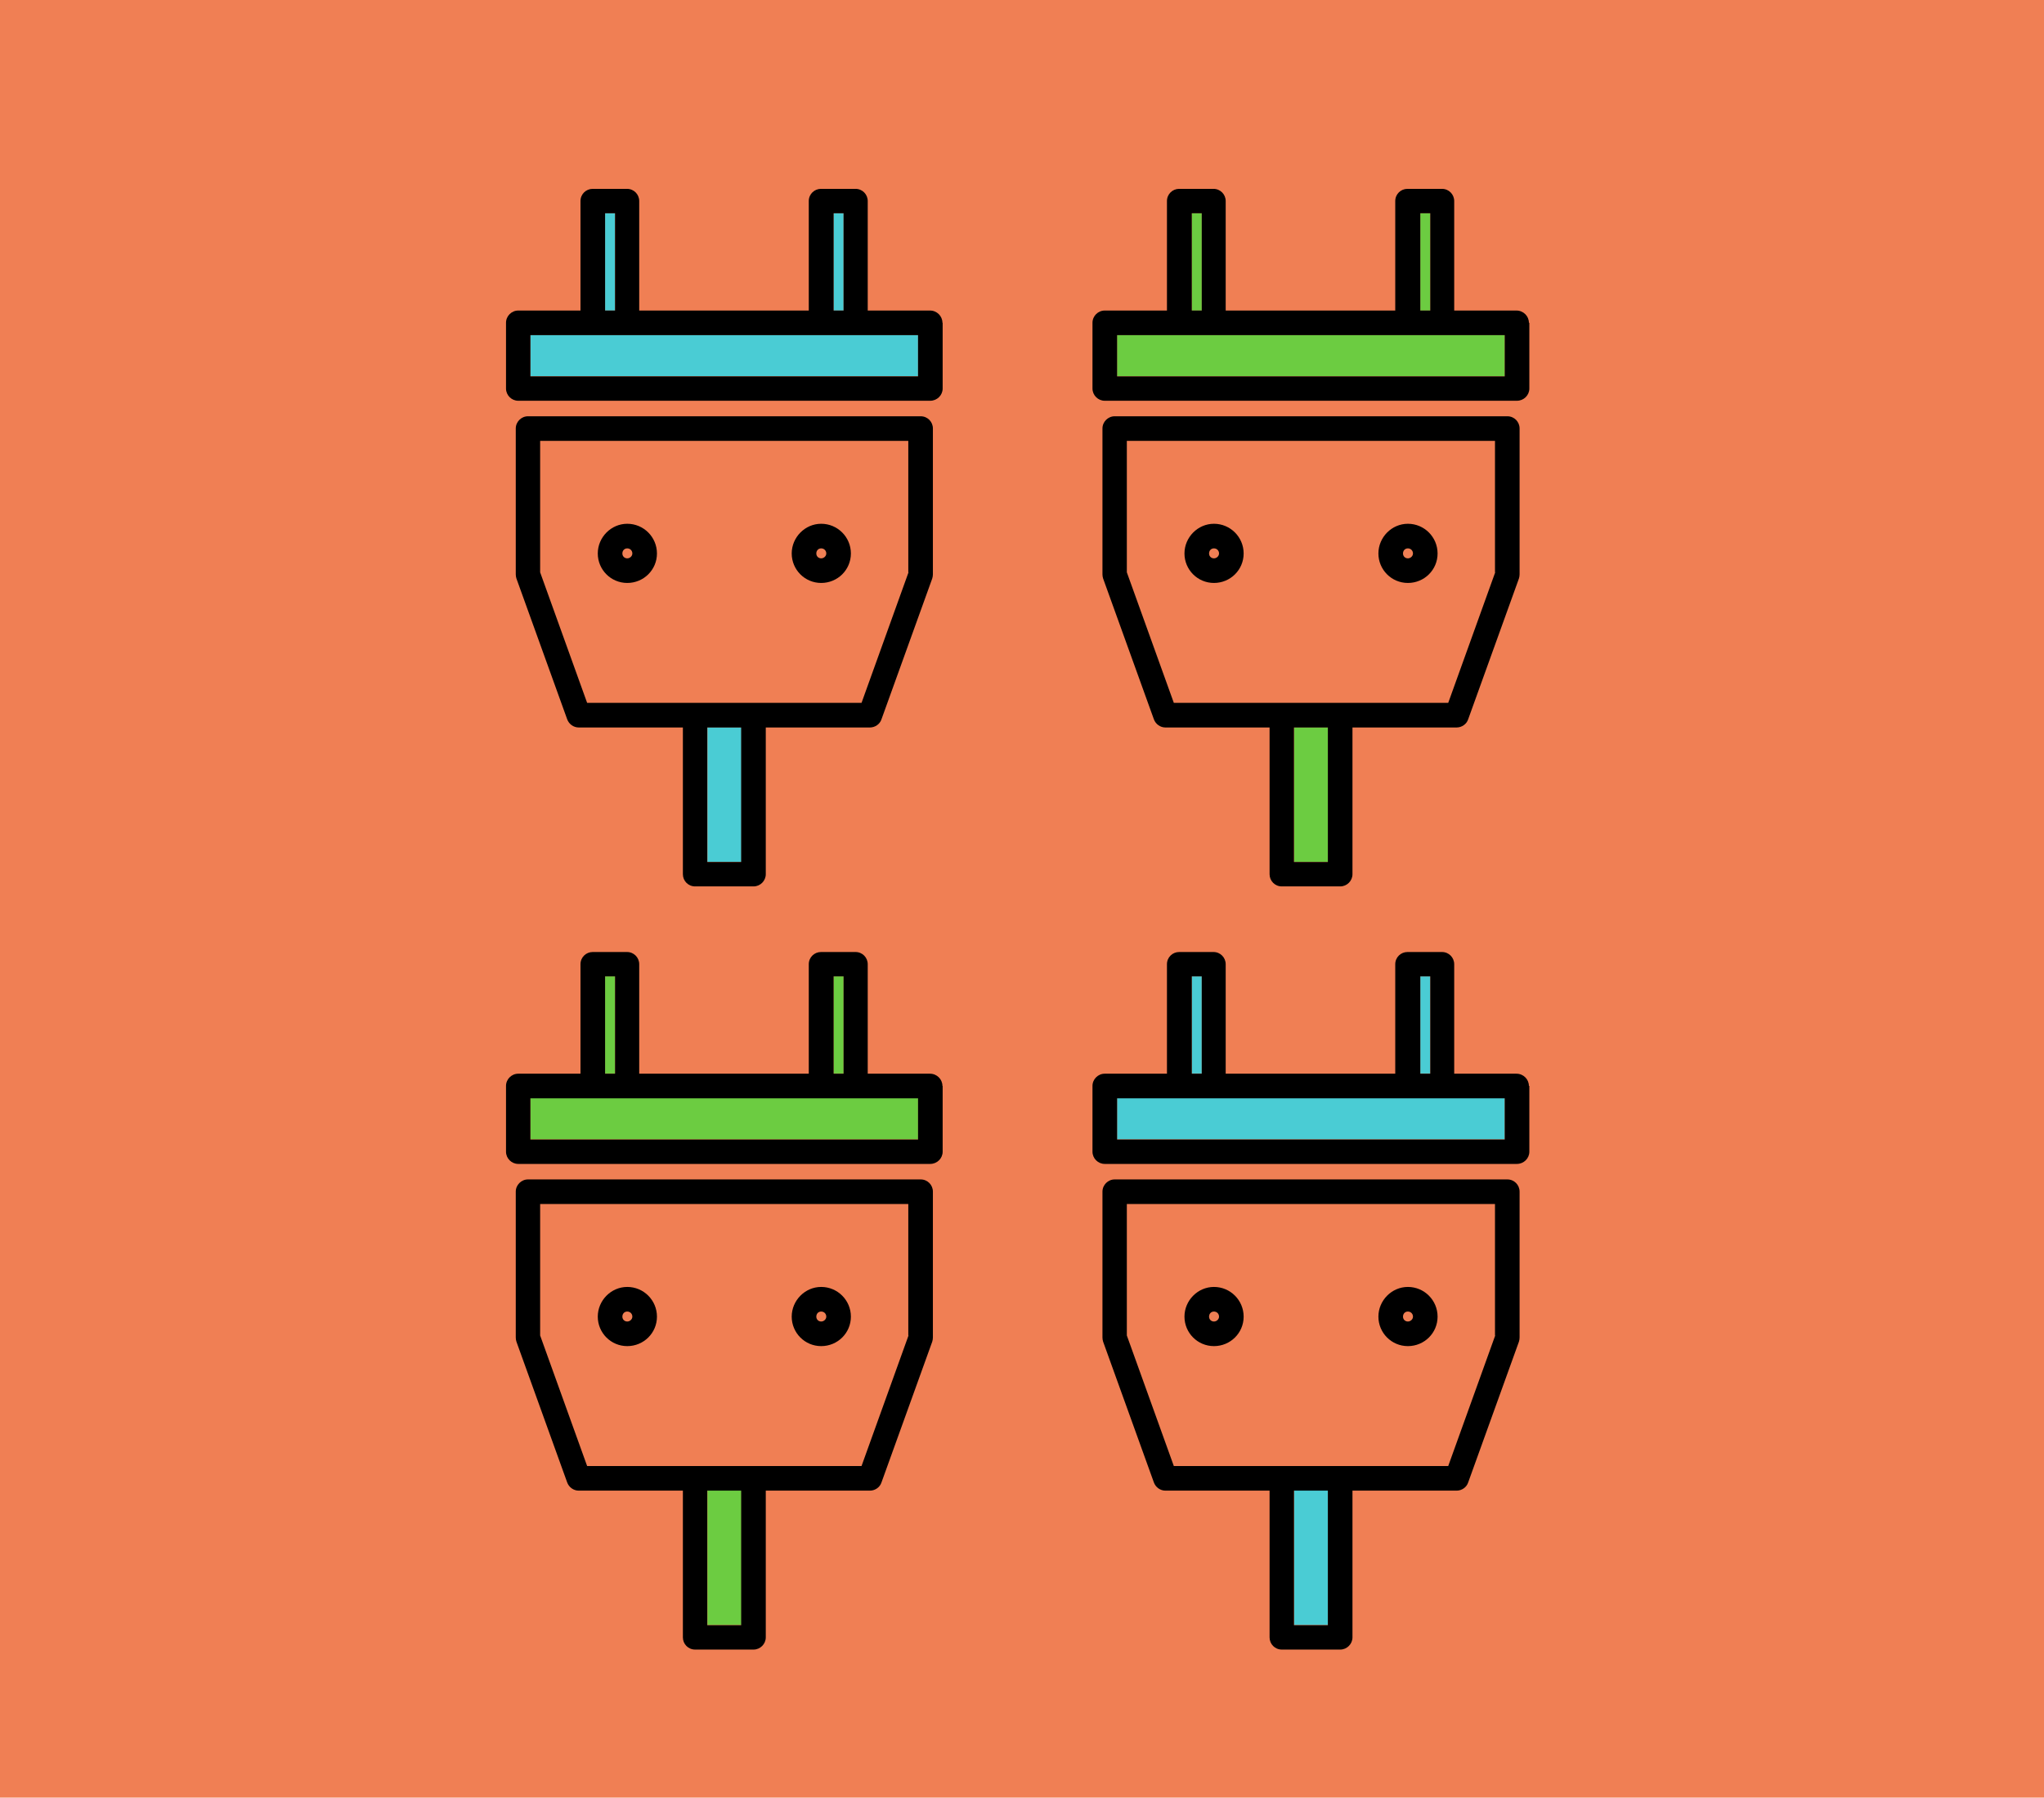 <?xml version="1.0" encoding="UTF-8"?><svg id="uuid-ae698d9b-7b8a-4d00-b67b-a95a326c0c4b" xmlns="http://www.w3.org/2000/svg" width="92.22" height="81.1" viewBox="0 0 92.22 81.1"><defs><style>.uuid-1be7c6aa-935e-41d5-aa9f-6093c704dd0f{fill:#f07f54;}.uuid-bb545f93-259e-42e8-be72-f08ad310db0c{fill:#4accd4;}.uuid-88929715-6176-450e-9912-76d1b9b8d3fe{fill:#6ccc41;}</style></defs><g id="uuid-95561182-3cf7-4def-b9af-57d675a18819"><rect class="uuid-1be7c6aa-935e-41d5-aa9f-6093c704dd0f" width="92.22" height="81.1"/><g><g><g><polygon class="uuid-bb545f93-259e-42e8-be72-f08ad310db0c" points="41.42 15.11 41.42 16.97 23.93 16.97 23.93 15.11 26.75 15.11 28.3 15.11 37.06 15.11 38.61 15.11 41.42 15.11"/><rect class="uuid-bb545f93-259e-42e8-be72-f08ad310db0c" x="37.61" y="9.62" width=".45" height="4.39"/><rect class="uuid-bb545f93-259e-42e8-be72-f08ad310db0c" x="31.92" y="32.81" width="1.53" height="6.07"/><rect class="uuid-bb545f93-259e-42e8-be72-f08ad310db0c" x="27.3" y="9.62" width=".45" height="4.39"/></g><g><path d="M42.53,14.56v2.97c0,.3-.25,.55-.56,.55H23.38c-.3,0-.55-.25-.55-.55v-2.97c0-.3,.25-.55,.55-.55h2.81v-4.94c0-.31,.25-.55,.55-.55h1.55c.31,0,.55,.25,.55,.55v4.94h7.65v-4.94c0-.31,.25-.55,.55-.55h1.56c.31,0,.55,.25,.55,.55v4.94h2.81c.31,0,.56,.25,.56,.55Zm-1.11,2.42v-1.86H23.93v1.86h17.49Zm-3.36-2.97v-4.39h-.45v4.39h.45Zm-10.31,0v-4.39h-.45v4.39h.45Z"/><path d="M42.09,19.33v6.58c0,.06-.01,.13-.03,.19l-2.29,6.35c-.07,.22-.29,.37-.52,.37h-4.7v6.62c0,.3-.25,.55-.55,.55h-2.64c-.31,0-.55-.25-.55-.55v-6.62h-4.7c-.23,0-.44-.15-.52-.37l-2.29-6.35c-.02-.06-.03-.13-.03-.19v-6.58c0-.3,.25-.55,.55-.55h17.72c.31,0,.55,.25,.55,.55Zm-1.11,6.49v-5.93H24.37v5.93l2.12,5.89h12.38l2.12-5.89Zm-7.54,13.07v-6.07h-1.53v6.07h1.53Z"/><path d="M37.05,23.63c.74,0,1.34,.6,1.34,1.34s-.6,1.33-1.34,1.33-1.33-.6-1.33-1.33,.6-1.34,1.33-1.34Zm.23,1.34c0-.13-.1-.23-.23-.23s-.22,.1-.22,.23,.1,.22,.22,.22,.23-.1,.23-.22Z"/><path d="M28.3,23.63c.74,0,1.34,.6,1.34,1.34s-.6,1.33-1.34,1.33-1.33-.6-1.33-1.33,.6-1.34,1.33-1.34Zm.23,1.34c0-.13-.1-.23-.23-.23s-.22,.1-.22,.23,.1,.22,.22,.22,.23-.1,.23-.22Z"/></g></g><g><g><polygon class="uuid-88929715-6176-450e-9912-76d1b9b8d3fe" points="67.89 15.11 67.89 16.97 50.4 16.97 50.4 15.11 53.22 15.11 54.77 15.11 63.52 15.11 65.08 15.11 67.89 15.11"/><rect class="uuid-88929715-6176-450e-9912-76d1b9b8d3fe" x="64.08" y="9.62" width=".45" height="4.39"/><rect class="uuid-88929715-6176-450e-9912-76d1b9b8d3fe" x="58.39" y="32.81" width="1.53" height="6.07"/><rect class="uuid-88929715-6176-450e-9912-76d1b9b8d3fe" x="53.77" y="9.62" width=".45" height="4.39"/></g><g><path d="M69,14.56v2.97c0,.3-.25,.55-.56,.55h-18.6c-.3,0-.55-.25-.55-.55v-2.97c0-.3,.25-.55,.55-.55h2.81v-4.94c0-.31,.25-.55,.55-.55h1.55c.31,0,.55,.25,.55,.55v4.94h7.65v-4.94c0-.31,.25-.55,.55-.55h1.56c.31,0,.55,.25,.55,.55v4.94h2.81c.31,0,.56,.25,.56,.55Zm-1.11,2.42v-1.86h-17.49v1.86h17.49Zm-3.36-2.97v-4.39h-.45v4.39h.45Zm-10.31,0v-4.39h-.45v4.39h.45Z"/><path d="M68.56,19.33v6.58c0,.06-.01,.13-.03,.19l-2.29,6.35c-.07,.22-.29,.37-.52,.37h-4.7v6.62c0,.3-.25,.55-.55,.55h-2.64c-.31,0-.55-.25-.55-.55v-6.62h-4.7c-.23,0-.44-.15-.52-.37l-2.29-6.35c-.02-.06-.03-.13-.03-.19v-6.58c0-.3,.25-.55,.55-.55h17.72c.31,0,.55,.25,.55,.55Zm-1.11,6.49v-5.93h-16.61v5.93l2.12,5.89h12.38l2.12-5.89Zm-7.54,13.07v-6.07h-1.53v6.07h1.53Z"/><path d="M63.52,23.63c.74,0,1.34,.6,1.34,1.34s-.6,1.33-1.34,1.33-1.33-.6-1.33-1.33,.6-1.34,1.33-1.34Zm.23,1.34c0-.13-.1-.23-.23-.23s-.22,.1-.22,.23,.1,.22,.22,.22,.23-.1,.23-.22Z"/><path d="M54.77,23.63c.74,0,1.34,.6,1.34,1.34s-.6,1.33-1.34,1.33-1.33-.6-1.33-1.33,.6-1.34,1.33-1.34Zm.23,1.34c0-.13-.1-.23-.23-.23s-.22,.1-.22,.23,.1,.22,.22,.22,.23-.1,.23-.22Z"/></g></g><g><g><polygon class="uuid-88929715-6176-450e-9912-76d1b9b8d3fe" points="41.42 49.54 41.42 51.4 23.93 51.4 23.93 49.54 26.75 49.54 28.3 49.54 37.06 49.54 38.61 49.54 41.42 49.54"/><rect class="uuid-88929715-6176-450e-9912-76d1b9b8d3fe" x="37.61" y="44.05" width=".45" height="4.38"/><rect class="uuid-88929715-6176-450e-9912-76d1b9b8d3fe" x="31.92" y="67.24" width="1.53" height="6.07"/><rect class="uuid-88929715-6176-450e-9912-76d1b9b8d3fe" x="27.3" y="44.05" width=".45" height="4.38"/></g><g><path d="M42.53,48.99v2.97c0,.3-.25,.55-.56,.55H23.38c-.3,0-.55-.25-.55-.55v-2.97c0-.3,.25-.55,.55-.55h2.81v-4.94c0-.31,.25-.55,.55-.55h1.55c.31,0,.55,.25,.55,.55v4.94h7.65v-4.94c0-.31,.25-.55,.55-.55h1.56c.31,0,.55,.25,.55,.55v4.94h2.81c.31,0,.56,.25,.56,.55Zm-1.11,2.42v-1.86H23.93v1.86h17.49Zm-3.36-2.97v-4.39h-.45v4.39h.45Zm-10.31,0v-4.39h-.45v4.39h.45Z"/><path d="M42.09,53.76v6.58c0,.06-.01,.13-.03,.19l-2.29,6.35c-.07,.22-.29,.37-.52,.37h-4.7v6.62c0,.3-.25,.55-.55,.55h-2.64c-.31,0-.55-.25-.55-.55v-6.62h-4.7c-.23,0-.44-.15-.52-.37l-2.29-6.35c-.02-.06-.03-.13-.03-.19v-6.58c0-.3,.25-.55,.55-.55h17.72c.31,0,.55,.25,.55,.55Zm-1.11,6.49v-5.93H24.37v5.93l2.12,5.89h12.38l2.12-5.89Zm-7.54,13.07v-6.07h-1.53v6.07h1.53Z"/><path d="M37.05,58.06c.74,0,1.34,.6,1.34,1.34s-.6,1.33-1.34,1.33-1.33-.6-1.33-1.33,.6-1.34,1.33-1.34Zm.23,1.34c0-.13-.1-.23-.23-.23s-.22,.1-.22,.23,.1,.22,.22,.22,.23-.1,.23-.22Z"/><path d="M28.3,58.06c.74,0,1.34,.6,1.34,1.34s-.6,1.33-1.34,1.33-1.33-.6-1.33-1.33,.6-1.34,1.33-1.34Zm.23,1.34c0-.13-.1-.23-.23-.23s-.22,.1-.22,.23,.1,.22,.22,.22,.23-.1,.23-.22Z"/></g></g><g><g><polygon class="uuid-bb545f93-259e-42e8-be72-f08ad310db0c" points="67.89 49.54 67.89 51.4 50.4 51.4 50.4 49.54 53.22 49.54 54.77 49.54 63.52 49.54 65.08 49.54 67.89 49.54"/><rect class="uuid-bb545f93-259e-42e8-be72-f08ad310db0c" x="64.08" y="44.05" width=".45" height="4.38"/><rect class="uuid-bb545f93-259e-42e8-be72-f08ad310db0c" x="58.39" y="67.24" width="1.53" height="6.07"/><rect class="uuid-bb545f93-259e-42e8-be72-f08ad310db0c" x="53.77" y="44.05" width=".45" height="4.38"/></g><g><path d="M69,48.99v2.97c0,.3-.25,.55-.56,.55h-18.6c-.3,0-.55-.25-.55-.55v-2.97c0-.3,.25-.55,.55-.55h2.81v-4.94c0-.31,.25-.55,.55-.55h1.55c.31,0,.55,.25,.55,.55v4.94h7.65v-4.94c0-.31,.25-.55,.55-.55h1.56c.31,0,.55,.25,.55,.55v4.94h2.81c.31,0,.56,.25,.56,.55Zm-1.11,2.42v-1.86h-17.49v1.86h17.49Zm-3.36-2.97v-4.39h-.45v4.39h.45Zm-10.31,0v-4.39h-.45v4.39h.45Z"/><path d="M68.56,53.76v6.58c0,.06-.01,.13-.03,.19l-2.29,6.35c-.07,.22-.29,.37-.52,.37h-4.7v6.62c0,.3-.25,.55-.55,.55h-2.64c-.31,0-.55-.25-.55-.55v-6.62h-4.7c-.23,0-.44-.15-.52-.37l-2.29-6.35c-.02-.06-.03-.13-.03-.19v-6.58c0-.3,.25-.55,.55-.55h17.72c.31,0,.55,.25,.55,.55Zm-1.11,6.49v-5.93h-16.61v5.93l2.12,5.89h12.38l2.12-5.89Zm-7.54,13.07v-6.07h-1.53v6.07h1.53Z"/><path d="M63.52,58.06c.74,0,1.34,.6,1.34,1.34s-.6,1.33-1.34,1.33-1.33-.6-1.33-1.33,.6-1.34,1.33-1.34Zm.23,1.34c0-.13-.1-.23-.23-.23s-.22,.1-.22,.23,.1,.22,.22,.22,.23-.1,.23-.22Z"/><path d="M54.77,58.06c.74,0,1.34,.6,1.34,1.34s-.6,1.33-1.34,1.33-1.33-.6-1.33-1.33,.6-1.34,1.33-1.34Zm.23,1.34c0-.13-.1-.23-.23-.23s-.22,.1-.22,.23,.1,.22,.22,.22,.23-.1,.23-.22Z"/></g></g></g></g></svg>